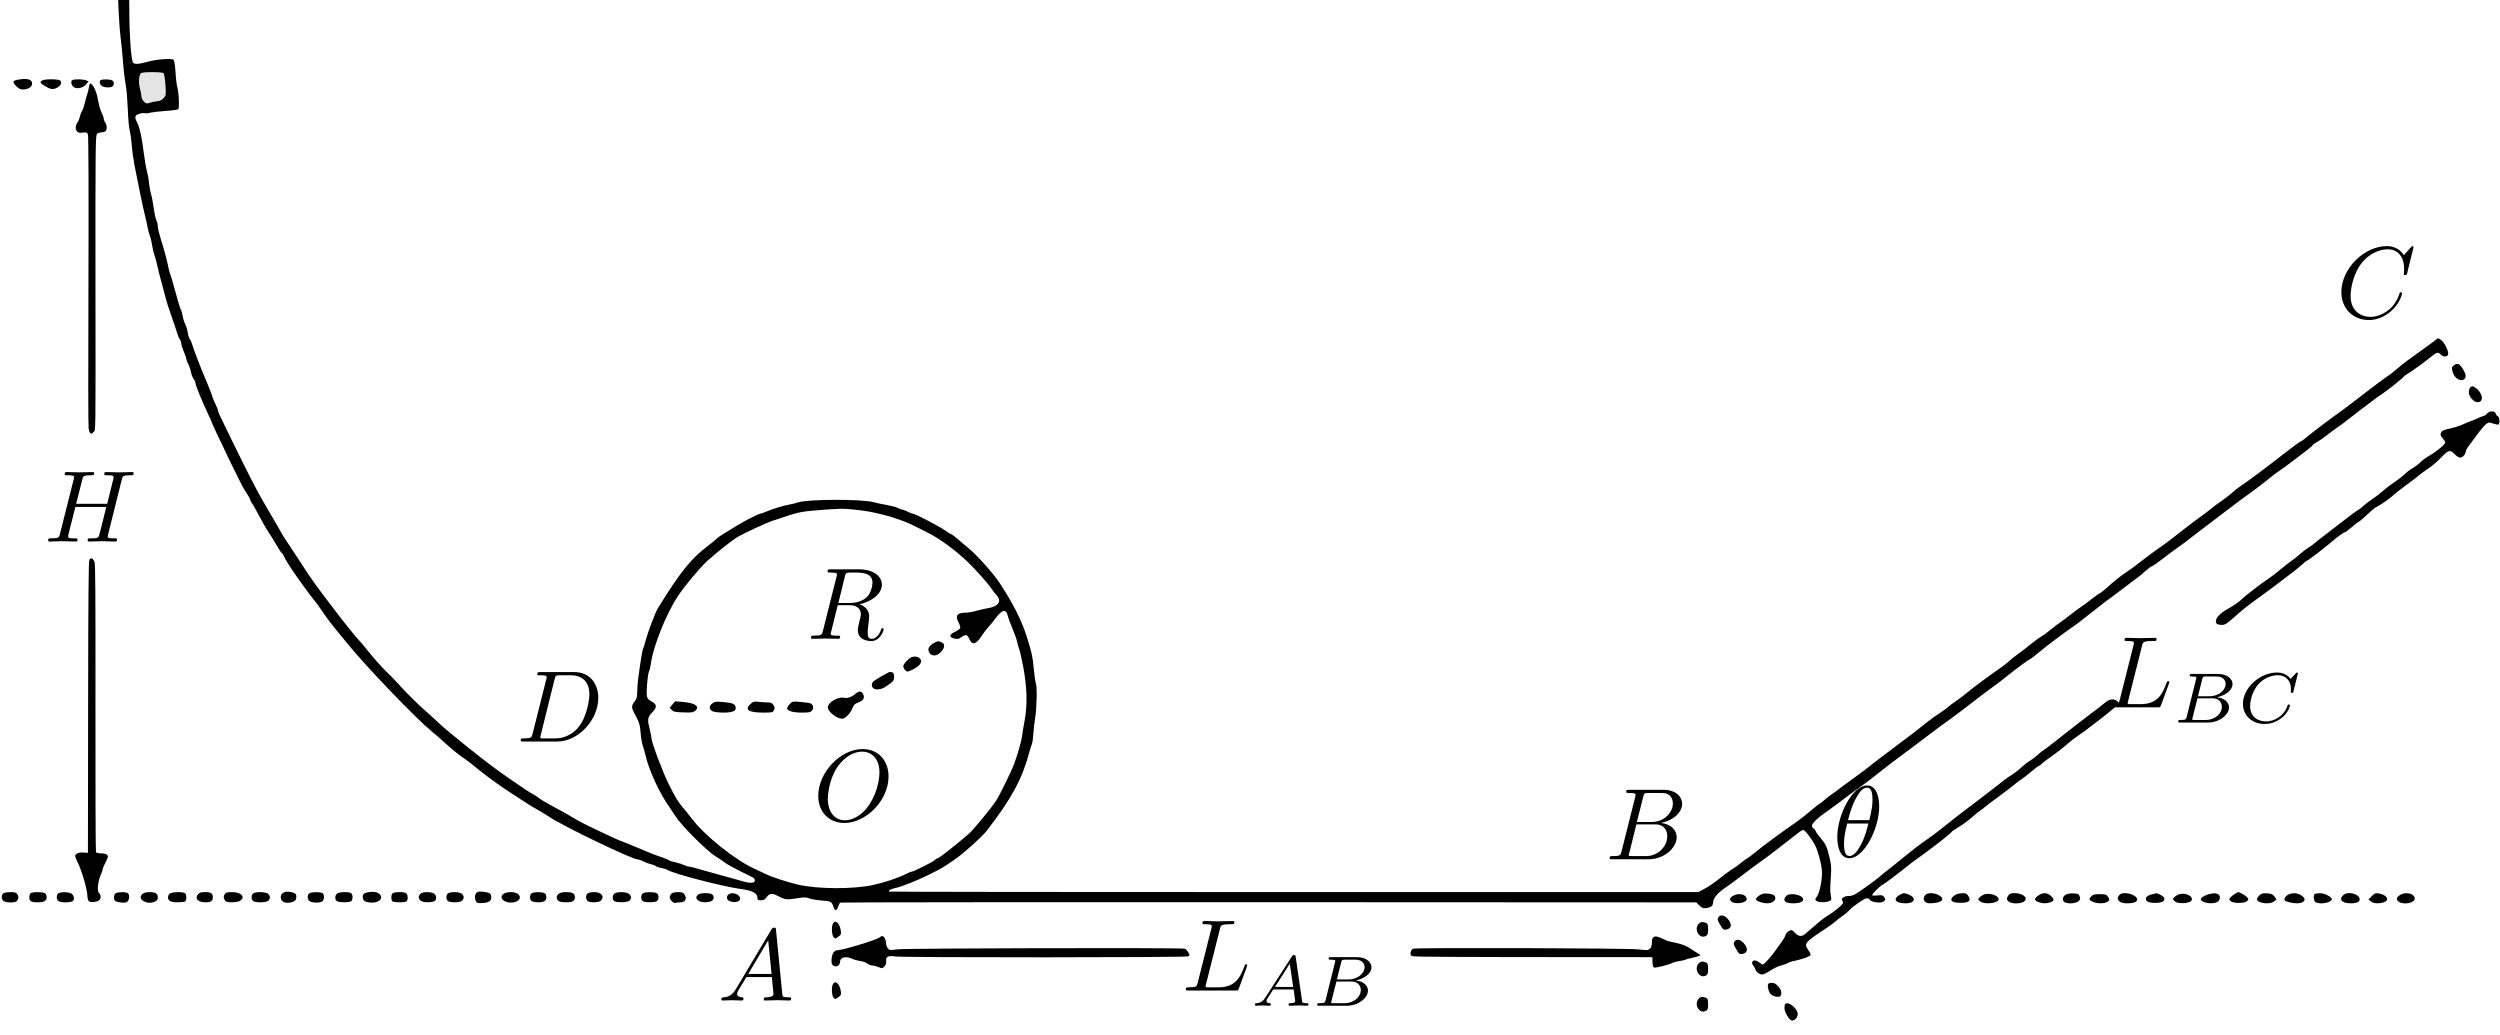 <?xml version="1.0" encoding="UTF-8" standalone="no"?>
<svg
   xmlns:ns1="http://www.iki.fi/pav/software/textext/"
   xmlns:dc="http://purl.org/dc/elements/1.1/"
   xmlns:cc="http://creativecommons.org/ns#"
   xmlns:rdf="http://www.w3.org/1999/02/22-rdf-syntax-ns#"
   xmlns:svg="http://www.w3.org/2000/svg"
   xmlns="http://www.w3.org/2000/svg"
   xmlns:sodipodi="http://sodipodi.sourceforge.net/DTD/sodipodi-0.dtd"
   xmlns:inkscape="http://www.inkscape.org/namespaces/inkscape"
   version="1.0"
   width="2483.323pt"
   height="1028.074pt"
   viewBox="0 0 2483.323 1028.074"
   preserveAspectRatio="xMidYMid meet"
   id="svg406"
   sodipodi:docname="GZ-3-tiyou-0724.svg"
   inkscape:version="0.92.4 (5da689c313, 2019-01-14)">
  <defs
     id="defs410" />
  <sodipodi:namedview
     pagecolor="#ffffff"
     bordercolor="#666666"
     borderopacity="1"
     objecttolerance="10"
     gridtolerance="10"
     guidetolerance="10"
     inkscape:pageopacity="0"
     inkscape:pageshadow="2"
     inkscape:window-width="1920"
     inkscape:window-height="1040"
     id="namedview408"
     showgrid="false"
     inkscape:zoom="0.17639779"
     inkscape:cx="706.10024"
     inkscape:cy="1537.4917"
     inkscape:window-x="0"
     inkscape:window-y="0"
     inkscape:window-maximized="1"
     inkscape:current-layer="surface1" />
  <g
     transform="translate(-130.983,1102.942) scale(0.1,-0.1)"
     fill="#000000"
     stroke="none"
     id="g404">
    <g
       id="g1452"
       ns1:jacobian_sqrt="8.0"
       ns1:alignment="middle center"
       ns1:scale="8.0"
       ns1:preamble="/home/shui/.config/inkscape/extensions/textext/default_packages.tex"
       ns1:text="$ HDRAOL_{AB}B\\theta L_{BC}C $"
       ns1:pdfconverter="pdf2svg"
       ns1:texconverter="pdflatex"
       ns1:version="0.11.0"
       transform="matrix(101.306,0,0,-101.306,-5846.319,24458.766)">
      <g
         id="surface1">
        <g
           id="g1849">
          <g
             id="g46"
             style=""
             transform="matrix(0.01,0,0,-0.01,57.71,241.435)">
            <path
               id="path4"
               d="M2465 11017 c-17 -13 -17 -26 -11 -198 4 -101 13 -233 21 -294 8 -60 19 -175 25 -255 6 -80 18 -176 26 -215 7 -38 16 -144 20 -235 3 -91 11 -187 19 -215 7 -27 16 -90 20 -140 3 -49 15 -137 26 -195 44 -226 82 -409 101 -485 11 -44 24 -103 29 -131 5 -28 15 -66 23 -85 7 -19 17 -59 21 -89 4 -30 14 -73 22 -95 9 -22 21 -69 29 -105 7 -36 25 -105 39 -155 14 -49 32 -117 40 -150 7 -33 34 -118 60 -190 25 -71 51 -148 57 -170 6 -22 17 -47 24 -56 8 -8 14 -25 14 -38 0 -12 11 -48 25 -81 14 -33 25 -65 25 -73 0 -7 9 -31 20 -52 11 -22 23 -58 27 -80 3 -22 14 -51 25 -64 10 -13 18 -32 18 -42 0 -20 58 -161 121 -297 22 -45 39 -85 39 -88 0 -3 21 -49 46 -102 118 -250 176 -370 196 -407 11 -22 34 -67 50 -100 17 -33 40 -73 53 -90 12 -16 26 -41 30 -55 4 -14 13 -32 21 -40 7 -9 39 -65 70 -125 32 -61 72 -130 89 -155 17 -25 53 -82 79 -127 26 -46 51 -83 56 -83 4 0 12 -13 18 -28 17 -50 204 -319 310 -448 9 -11 43 -58 74 -105 32 -46 80 -111 108 -144 27 -33 86 -105 131 -160 180 -222 663 -725 819 -854 36 -29 99 -84 140 -122 78 -70 127 -110 195 -156 22 -15 89 -67 148 -116 88 -71 231 -172 326 -232 14 -9 87 -56 146 -95 13 -8 54 -33 92 -54 37 -21 88 -52 113 -69 137 -92 812 -417 867 -417 10 0 34 -8 53 -19 19 -10 51 -22 70 -26 19 -4 44 -13 55 -21 11 -7 38 -16 60 -20 22 -3 45 -11 52 -16 42 -33 545 -165 723 -188 113 -15 160 -41 160 -87 0 -20 5 -23 34 -23 27 0 39 7 55 29 30 41 54 44 117 10 66 -34 85 -36 186 -19 68 11 84 11 120 -3 24 -8 78 -17 121 -20 84 -4 95 -10 111 -59 15 -44 32 -45 46 -4 6 20 16 39 22 43 6 3 1897 5 4202 4 l4191 -2 32 -31 c27 -26 37 -30 68 -25 47 8 65 23 65 55 0 41 46 96 123 147 40 27 119 85 177 130 58 45 132 101 165 123 69 48 229 171 333 254 39 32 77 58 85 58 17 0 88 -92 118 -153 29 -58 59 -170 66 -244 7 -76 -20 -217 -49 -257 -20 -28 -20 -30 -3 -43 22 -15 83 -17 120 -3 25 9 27 14 21 48 -9 50 -10 70 -1 192 6 89 4 118 -14 193 -24 103 -37 130 -90 191 -22 25 -42 54 -46 65 -3 10 -12 22 -20 25 -8 3 -15 16 -15 29 0 23 69 87 161 148 19 14 57 41 85 62 71 55 193 145 234 173 42 29 131 97 233 179 42 33 95 74 119 91 24 17 96 71 161 120 64 49 154 117 200 151 45 35 107 80 137 100 45 32 222 165 320 243 14 11 61 46 105 78 44 31 110 81 145 110 36 28 74 59 85 67 11 8 43 32 71 53 28 22 64 47 80 55 16 8 58 41 94 72 54 47 267 206 354 265 13 8 38 27 57 43 19 15 75 59 124 97 50 39 100 78 112 88 12 9 38 28 58 42 20 14 80 59 133 100 54 41 108 83 122 92 14 9 48 37 75 62 28 25 59 49 70 52 11 4 55 34 98 68 43 34 113 86 156 116 43 30 94 68 112 83 19 15 71 56 117 90 113 85 242 183 312 237 32 25 102 77 156 115 53 39 128 95 165 125 37 30 75 61 85 68 81 56 121 84 185 134 41 31 99 75 129 98 30 23 57 46 58 51 2 5 18 17 35 26 18 9 58 37 91 62 32 25 85 64 117 87 33 22 74 52 92 67 46 37 146 114 217 167 33 25 66 50 73 55 6 6 31 22 54 37 48 31 205 156 214 171 4 5 22 19 42 31 45 27 156 107 225 163 61 49 71 51 97 23 24 -27 69 -23 73 5 4 30 -35 111 -65 134 -32 26 -34 26 -64 0 -13 -11 -76 -57 -139 -102 -136 -96 -162 -116 -238 -180 -63 -53 -65 -54 -107 -81 -16 -11 -107 -79 -201 -151 -94 -73 -191 -146 -215 -164 -179 -129 -291 -214 -355 -268 -28 -24 -55 -43 -60 -43 -6 0 -80 -55 -167 -122 -177 -139 -383 -292 -434 -324 -19 -12 -49 -35 -66 -52 -31 -28 -98 -80 -147 -112 -12 -8 -48 -36 -79 -61 -31 -25 -76 -59 -101 -76 -25 -17 -84 -62 -132 -99 -151 -119 -227 -176 -276 -208 -26 -18 -83 -60 -127 -94 -123 -95 -130 -100 -187 -138 -62 -42 -108 -79 -189 -152 -32 -28 -63 -52 -67 -52 -5 0 -40 -25 -78 -55 -38 -31 -82 -63 -98 -73 -16 -9 -65 -46 -110 -81 -44 -35 -92 -71 -106 -79 -14 -9 -56 -42 -95 -73 -38 -31 -81 -62 -95 -69 -14 -7 -56 -38 -94 -69 -37 -31 -94 -74 -125 -96 -32 -22 -71 -54 -88 -70 -17 -17 -57 -48 -89 -70 -85 -57 -282 -203 -330 -245 -22 -19 -67 -53 -99 -75 -33 -22 -68 -49 -80 -60 -11 -11 -52 -40 -90 -65 -38 -25 -88 -61 -111 -80 -49 -41 -185 -146 -299 -230 -108 -81 -245 -184 -275 -210 -14 -12 -74 -57 -135 -101 -60 -44 -135 -98 -165 -122 -30 -23 -66 -49 -80 -58 -14 -9 -38 -28 -53 -42 -15 -15 -36 -31 -47 -37 -10 -6 -39 -27 -63 -48 -89 -74 -123 -102 -155 -124 -200 -140 -336 -240 -414 -305 -43 -34 -80 -63 -84 -63 -3 0 -27 -17 -53 -38 -25 -21 -67 -52 -94 -68 -26 -16 -82 -57 -125 -92 -42 -35 -106 -79 -141 -97 l-65 -35 -3964 0 c-2181 0 -3967 2 -3970 5 -11 10 14 25 58 34 62 13 206 70 320 126 134 66 146 73 265 155 91 63 265 219 314 282 237 306 348 509 413 757 11 41 24 83 29 92 5 10 12 58 15 106 3 48 10 113 16 143 16 88 22 306 9 342 -6 17 -16 86 -22 152 -10 114 -19 153 -70 316 -50 155 -127 310 -257 510 -63 99 -231 286 -316 355 -27 22 -74 61 -104 88 -30 26 -59 47 -64 47 -4 0 -29 15 -55 34 -58 41 -296 166 -318 166 -8 0 -32 9 -52 20 -21 11 -45 20 -53 20 -8 0 -28 8 -45 17 -16 9 -64 21 -105 28 -41 7 -100 19 -131 28 -119 32 -657 30 -744 -3 -16 -6 -55 -16 -85 -21 -62 -11 -164 -43 -228 -70 -23 -11 -48 -19 -55 -19 -16 0 -175 -82 -242 -125 -27 -18 -78 -48 -111 -68 -34 -21 -68 -44 -75 -53 -8 -9 -45 -40 -84 -69 -165 -124 -274 -259 -491 -612 -26 -42 -100 -238 -120 -316 -8 -32 -19 -67 -24 -77 -9 -17 -26 -123 -51 -310 -4 -36 -8 -91 -8 -124 -1 -47 -6 -64 -26 -88 -30 -36 -31 -61 -5 -108 49 -90 59 -118 65 -200 3 -47 13 -104 22 -128 8 -24 21 -69 28 -100 32 -138 134 -360 226 -490 24 -35 53 -78 64 -96 52 -86 305 -340 392 -394 32 -19 74 -48 94 -63 19 -15 87 -53 150 -84 63 -31 121 -60 129 -64 8 -5 15 -17 15 -27 0 -26 -44 -30 -109 -11 -28 9 -121 34 -206 57 -85 23 -191 53 -235 66 -44 13 -88 24 -98 24 -10 0 -31 7 -47 15 -16 8 -53 20 -82 26 -29 6 -58 15 -64 20 -6 5 -35 18 -65 28 -101 35 -124 44 -259 102 -74 31 -146 60 -160 64 -23 7 -356 165 -390 185 -119 71 -186 109 -267 151 -54 29 -114 64 -133 79 -19 15 -50 35 -68 44 -31 16 -78 47 -242 161 -130 91 -186 133 -394 298 -116 92 -238 194 -271 226 -33 32 -107 99 -164 149 -57 51 -150 142 -206 204 -57 62 -119 128 -139 145 -43 38 -167 179 -216 243 -19 25 -49 61 -68 80 -33 34 -143 171 -237 295 -25 33 -76 101 -114 150 -78 103 -139 190 -195 278 -22 34 -64 99 -95 145 -81 121 -109 164 -123 192 -7 14 -52 92 -101 174 -48 82 -105 180 -125 218 -41 77 -101 195 -117 227 -5 11 -50 101 -98 198 -49 98 -100 203 -114 233 -14 30 -33 72 -44 92 -10 20 -19 43 -19 50 0 8 -9 32 -20 53 -11 22 -25 54 -30 70 -9 31 -51 138 -74 190 -36 80 -118 295 -127 330 -6 22 -16 47 -24 55 -7 8 -17 38 -21 65 -4 28 -15 65 -25 84 -10 19 -21 55 -25 80 -4 25 -11 51 -15 57 -9 11 -22 55 -74 244 -12 47 -28 99 -35 115 -6 17 -15 50 -19 75 -9 50 -40 166 -77 282 -13 43 -24 91 -24 108 0 17 -6 43 -14 58 -8 15 -19 69 -26 121 -7 52 -18 111 -25 131 -7 21 -16 68 -20 106 -3 38 -13 93 -21 122 -8 29 -21 103 -29 165 -21 165 -41 260 -64 306 -31 59 -28 77 15 91 19 7 44 10 54 7 11 -3 37 -1 57 5 21 5 88 13 149 17 61 4 117 12 124 16 14 9 8 163 -10 225 -5 19 -13 83 -16 142 -5 71 -12 112 -20 119 -20 16 -165 5 -254 -20 -82 -23 -117 -26 -140 -11 -20 12 -39 263 -39 527 -1 169 -4 204 -17 217 -19 20 -54 21 -79 3z m433 -849 c5 -7 13 -58 17 -114 7 -96 6 -102 -17 -128 -17 -20 -35 -29 -68 -32 -25 -3 -58 -10 -73 -16 -24 -9 -31 -7 -52 12 -14 13 -25 35 -25 49 0 14 -7 51 -15 81 -15 55 -11 124 8 148 6 8 42 12 112 12 70 0 106 -4 113 -12z m6777 -4278 c55 -6 120 -15 145 -20 77 -15 204 -47 230 -57 14 -6 50 -18 80 -28 30 -10 75 -28 100 -41 25 -13 91 -46 147 -73 127 -62 293 -184 418 -307 80 -79 193 -207 225 -256 16 -24 39 -53 50 -63 11 -10 20 -31 20 -47 0 -35 -43 -64 -110 -74 -25 -4 -74 -15 -110 -25 -36 -11 -84 -19 -107 -19 -84 0 -107 -29 -72 -94 12 -24 20 -50 17 -58 -4 -8 -27 -25 -53 -37 -56 -26 -58 -52 -4 -65 31 -7 42 -5 67 13 42 30 61 27 77 -13 29 -69 67 -61 124 27 23 35 53 74 66 87 14 13 46 52 71 86 63 86 104 93 119 21 4 -18 24 -73 45 -122 21 -50 42 -109 46 -130 4 -22 13 -54 20 -71 7 -17 25 -98 41 -180 37 -203 41 -362 13 -520 -12 -65 -24 -136 -26 -158 -5 -44 -43 -177 -76 -266 -31 -83 -142 -308 -179 -365 -50 -76 -223 -286 -266 -323 -140 -121 -295 -242 -310 -242 -7 0 -16 -6 -20 -13 -8 -14 -213 -117 -232 -117 -7 0 -34 -11 -60 -25 -74 -37 -215 -84 -321 -106 -196 -42 -544 -40 -735 5 -94 22 -261 76 -305 99 -19 10 -71 34 -115 54 -194 87 -496 329 -623 499 -21 28 -57 73 -80 100 -52 60 -75 97 -145 239 -57 114 -167 408 -167 448 0 12 -9 56 -19 97 -22 86 -17 107 34 160 43 44 38 73 -15 100 -29 15 -39 27 -44 52 -7 43 7 217 21 243 6 11 14 45 18 75 21 165 149 485 262 658 66 100 220 285 294 352 93 83 242 201 293 231 61 37 286 141 341 159 39 12 115 37 170 56 76 25 130 36 225 44 261 22 293 23 415 10z" />
            <g
               id="g12">
              <path
                 id="path10"
                 d="M10455 4585 c-43 -22 -64 -51 -58 -77 14 -57 74 -64 121 -15 41 42 43 83 6 97 -33 13 -33 13 -69 -5z" />
            </g>
            <g
               id="g16">
              <path
                 id="path14"
                 d="M10230 4443 c-29 -10 -80 -67 -80 -88 0 -12 9 -30 20 -40 19 -18 22 -17 74 8 62 31 92 68 77 96 -16 28 -52 38 -91 24z" />
            </g>
            <g
               id="g20">
              <path
                 id="path18"
                 d="M9990 4286 c-122 -66 -145 -83 -148 -107 -7 -60 73 -70 146 -18 26 17 53 39 60 47 18 23 15 79 -4 86 -22 8 -26 8 -54 -8z" />
            </g>
            <g
               id="g24">
              <path
                 id="path22"
                 d="M9683 4086 c-41 -35 -79 -48 -119 -40 -58 11 -154 -48 -154 -94 0 -42 87 -112 140 -112 30 0 81 51 100 101 15 37 24 46 60 59 49 17 64 45 46 81 -16 33 -38 34 -73 5z" />
            </g>
            <g
               id="g28">
              <path
                 id="path26"
                 d="M7886 3979 l-27 -32 21 -21 c17 -18 35 -22 113 -24 80 -3 96 -1 116 16 50 40 1 77 -115 86 l-81 7 -27 -32z" />
            </g>
            <g
               id="g32">
              <path
                 id="path30"
                 d="M8276 3989 c-33 -26 -31 -58 4 -76 14 -7 61 -13 106 -13 95 0 132 18 119 59 -9 28 -32 37 -126 45 -68 6 -78 4 -103 -15z" />
            </g>
            <g
               id="g36">
              <path
                 id="path34"
                 d="M8651 3984 c-61 -55 -18 -84 125 -84 91 0 95 1 106 25 9 19 8 29 -6 50 -13 20 -24 25 -60 25 -24 0 -63 3 -88 6 -40 6 -49 3 -77 -22z" />
            </g>
            <g
               id="g40">
              <path
                 id="path38"
                 d="M9036 3983 c-14 -15 -26 -33 -26 -40 0 -26 57 -43 143 -43 70 0 87 3 101 19 19 20 15 51 -7 69 -7 5 -51 12 -99 16 -85 7 -87 7 -112 -21z" />
            </g>
          </g>
          <g
             id="g50"
             style=""
             transform="matrix(0.01,0,0,-0.01,57.71,241.435)">
            <path
               id="path48"
               d="M1480 10108 c-64 -11 -70 -22 -30 -63 25 -26 42 -35 66 -35 46 0 83 19 90 47 12 47 -36 66 -126 51z" />
          </g>
          <g
             id="g54"
             style=""
             transform="matrix(0.01,0,0,-0.01,57.71,241.435)">
            <path
               id="path52"
               d="M1708 10099 c-10 -5 -18 -14 -18 -19 0 -13 68 -55 103 -64 55 -13 127 52 89 82 -19 15 -149 16 -174 1z" />
          </g>
          <g
             id="g58"
             style=""
             transform="matrix(0.01,0,0,-0.01,57.71,241.435)">
            <path
               id="path56"
               d="M2001 10101 c-19 -12 -6 -57 20 -71 32 -18 91 -2 117 31 l23 29 -26 10 c-32 12 -115 13 -134 1z" />
          </g>
          <g
             id="g62"
             style=""
             transform="matrix(0.01,0,0,-0.01,57.71,241.435)">
            <path
               id="path60"
               d="M2283 10103 c-19 -7 -16 -37 5 -56 22 -20 92 -23 110 -5 18 18 14 46 -7 58 -20 10 -86 12 -108 3z" />
          </g>
          <g
             id="g66"
             style=""
             transform="matrix(0.01,0,0,-0.01,57.71,241.435)">
            <path
               sodipodi:nodetypes="ccscscccscccccsscscccc"
               inkscape:connector-curvature="0"
               id="path64"
               d="m 2165,10033 c -3,-21 -10,-51 -16,-68 -6,-16 -17,-55 -24,-86 -7,-31 -19,-67 -28,-80 -8,-13 -18,-40 -22,-59 -4,-19 -13,-42 -20,-50 -21,-25 -26,-65 -10,-87 12,-17 22,-20 58,-16 38,5 44,2 52,-18 6,-15 8,-567 5,-1494 -3,-808 -2,-1372.258 2,-1391.258 10,-51 25,-61 49,-32 20,24 20,-69.742 18,1412.258 -1,1434 0,1500 17,1513 10,7 30,13 44,13 14,0 31,5 38,12 16,16 15,60 -3,84 -8,10 -15,27 -15,37 0,10 -9,37 -21,60 -11,23 -24,65 -29,93 -13,78 -28,126 -50,162 -26,42 -38,41 -45,-5 z" />
          </g>
          <g
             id="g74"
             style=""
             transform="matrix(0.01,0,0,-0.01,57.71,241.435)">
            <path
               id="path72"
               d="M25351 7303 c-19 -16 -20 -22 -10 -61 17 -65 83 -104 117 -70 19 19 14 50 -18 101 -33 51 -54 58 -89 30z" />
          </g>
          <g
             id="g78"
             style=""
             transform="matrix(0.01,0,0,-0.01,57.71,241.435)">
            <path
               id="path76"
               d="M25510 7081 c-17 -32 -11 -68 15 -100 31 -36 57 -46 85 -31 36 19 17 87 -36 129 -33 26 -50 27 -64 2z" />
          </g>
          <g
             id="g82"
             style=""
             transform="matrix(0.01,0,0,-0.01,57.71,241.435)">
            <path
               id="path80"
               d="M25713 6852 c-13 -2 -29 -12 -36 -22 -7 -10 -26 -22 -42 -25 -17 -4 -39 -13 -50 -20 -11 -6 -38 -18 -60 -25 -22 -7 -60 -23 -85 -35 -25 -12 -80 -30 -123 -39 -64 -14 -80 -22 -89 -41 -9 -20 -7 -29 16 -55 14 -17 26 -35 26 -39 0 -20 -83 -90 -162 -135 -26 -14 -62 -41 -80 -59 -18 -19 -51 -44 -73 -57 -38 -22 -49 -30 -106 -82 -14 -13 -52 -40 -84 -62 -32 -21 -79 -57 -104 -80 -25 -23 -72 -59 -104 -80 -32 -21 -74 -54 -94 -72 -20 -19 -40 -34 -43 -34 -4 0 -43 -28 -88 -62 -44 -35 -134 -103 -199 -153 -65 -49 -125 -97 -135 -105 -30 -27 -44 -37 -66 -49 -18 -10 -77 -56 -133 -105 -9 -7 -32 -24 -50 -37 -19 -13 -63 -48 -98 -77 -35 -30 -80 -64 -100 -78 -83 -54 -242 -177 -285 -219 -26 -25 -66 -52 -138 -93 -66 -38 -108 -83 -108 -117 0 -26 17 -35 63 -35 25 0 47 14 102 63 93 83 156 133 257 205 18 13 69 50 113 83 44 33 105 79 135 102 80 59 172 133 196 157 12 11 24 20 28 20 9 0 168 122 238 182 63 54 124 98 137 98 4 0 34 23 65 50 31 28 61 50 65 50 6 0 68 54 141 123 8 8 31 22 50 32 35 17 136 90 155 111 9 10 84 68 203 156 20 15 44 34 52 42 8 7 35 27 60 43 51 33 107 80 165 140 56 58 74 61 115 18 19 -20 44 -35 56 -35 24 0 54 34 54 61 0 9 19 42 43 72 23 31 62 84 87 117 25 34 57 70 71 80 23 17 29 18 68 4 23 -8 47 -12 52 -9 15 10 11 75 -6 81 -8 3 -17 14 -20 24 -7 21 -21 27 -52 22z" />
          </g>
          <g
             id="g86"
             style=""
             transform="matrix(0.01,0,0,-0.01,57.71,241.435)">
            <path
               id="path84"
               d="M25840 6634 c-16 -40 -13 -50 30 -95 36 -39 42 -42 65 -31 30 14 34 56 10 103 -27 51 -90 65 -105 23z" />
          </g>
          <g
             id="g90"
             style=""
             transform="matrix(0.01,0,0,-0.01,57.71,241.435)">
            <path
               id="path88"
               d="M26003 6448 c-45 -21 -29 -98 21 -98 26 0 36 17 36 60 0 35 -25 52 -57 38z" />
          </g>
          <g
             id="g102"
             style=""
             transform="matrix(0.01,0,0,-0.01,57.71,241.435)">
            <path
               sodipodi:nodetypes="ccccscsccccscsssccc"
               inkscape:connector-curvature="0"
               id="path100"
               d="M 2169,5397.468 C 2162,5382.468 2158,5078 2157,4017 l -2,-1492 -43,3 c -47,3 -82,-11 -82,-33 0,-8 11,-36 24,-62 42,-85 96,-271 96,-333 0,-21 7,-43 15,-50 17,-14 79,-8 101,11 19,15 18,53 -2,70 -21,17 -12,114 17,178 10,24 19,49 19,56 0,7 13,38 29,69 25,50 27,59 14,72 -8,8 -33,14 -58,14 -24,0 -47,5 -51,11 -4,6 -6,671 -5,1478 1,1061 -1,1343.468 -9,1366.468 -14,39 -36,49 -51,22 z" />
          </g>
          <g
             id="g122"
             style=""
             transform="matrix(0.01,0,0,-0.01,57.71,241.435)">
            <path
               id="path120"
               d="M21938 4001 c-18 -16 -80 -64 -138 -107 -107 -81 -207 -158 -353 -274 -45 -36 -95 -74 -111 -84 -16 -10 -48 -35 -70 -56 -23 -21 -54 -44 -71 -53 -16 -9 -50 -35 -75 -58 -39 -36 -80 -67 -139 -104 -9 -5 -59 -44 -111 -85 -53 -41 -111 -86 -130 -100 -18 -14 -59 -45 -91 -70 -32 -25 -80 -61 -106 -80 -26 -19 -92 -71 -147 -115 -98 -79 -149 -118 -256 -192 -30 -21 -110 -83 -177 -138 -67 -55 -141 -115 -166 -133 -25 -18 -58 -45 -73 -60 -31 -28 -174 -132 -236 -170 -20 -12 -49 -22 -65 -20 -37 2 -76 -19 -69 -38 3 -8 8 -20 11 -26 5 -14 -82 -88 -150 -128 -22 -13 -59 -40 -81 -59 -110 -95 -136 -117 -151 -129 -28 -20 -60 -14 -91 19 -28 30 -31 31 -58 18 -16 -8 -31 -26 -35 -42 -4 -15 -18 -40 -31 -57 -12 -16 -39 -53 -58 -81 -42 -62 -119 -149 -132 -149 -6 0 -21 9 -35 20 -14 11 -34 20 -45 20 -25 0 -34 -27 -15 -48 8 -9 18 -27 22 -40 9 -30 49 -56 77 -48 13 3 47 21 77 41 29 19 73 40 98 45 24 6 54 17 66 24 12 8 40 18 62 21 54 10 144 40 157 53 8 8 4 22 -17 51 -47 69 -42 74 194 230 20 13 50 35 66 50 17 15 49 40 73 56 24 16 53 40 65 54 12 14 33 34 47 43 14 10 44 31 68 48 47 33 77 38 89 15 14 -24 103 -37 131 -19 26 17 26 22 7 48 -12 16 -23 18 -65 13 -27 -3 -50 -2 -50 3 0 13 72 86 98 99 24 13 197 143 247 186 17 14 62 48 100 75 125 88 335 251 335 261 0 4 29 24 65 45 36 21 92 61 123 89 31 28 73 62 92 75 19 13 40 28 45 34 6 7 68 54 139 105 70 52 135 102 145 111 9 9 38 32 66 50 27 19 78 58 112 87 34 29 67 53 72 53 6 0 14 6 18 13 4 6 31 28 58 47 66 45 158 116 209 161 23 20 59 48 81 63 55 37 104 72 140 102 17 13 44 34 61 47 67 48 214 170 214 177 0 4 -8 14 -18 23 -29 26 -77 21 -114 -12z" />
          </g>
          <g
             id="g130"
             style=""
             transform="matrix(0.01,0,0,-0.01,57.71,241.435)">
            <path
               id="path128"
               d="M4085 2140 c-31 -12 -44 -32 -38 -62 7 -38 55 -53 109 -36 33 11 39 18 42 45 2 23 -2 34 -15 41 -29 15 -76 21 -98 12z" />
          </g>
          <g
             id="g134"
             style=""
             transform="matrix(0.01,0,0,-0.01,57.71,241.435)">
            <path
               id="path132"
               d="M4910 2140 c-50 -9 -60 -17 -60 -50 0 -37 26 -52 91 -53 74 -1 115 47 72 85 -23 19 -58 25 -103 18z" />
          </g>
          <g
             id="g138"
             style=""
             transform="matrix(0.01,0,0,-0.01,57.71,241.435)">
            <path
               id="path136"
               d="M5965 2134 c-17 -18 -20 -57 -5 -85 9 -16 20 -19 65 -16 63 4 85 19 85 57 0 36 -14 46 -77 53 -40 5 -56 2 -68 -9z" />
          </g>
          <g
             id="g142"
             style=""
             transform="matrix(0.01,0,0,-0.01,57.71,241.435)">
            <path
               id="path140"
               d="M1328 2129 c-26 -14 -23 -65 3 -79 27 -15 106 -15 123 -1 21 18 25 48 9 70 -11 17 -25 21 -66 21 -29 0 -60 -5 -69 -11z" />
          </g>
          <g
             id="g146"
             style=""
             transform="matrix(0.01,0,0,-0.01,57.71,241.435)">
            <path
               id="path144"
               d="M1592 2128 c-7 -7 -12 -24 -12 -38 0 -38 18 -50 78 -50 69 0 92 13 92 50 0 19 -7 33 -19 40 -27 14 -124 13 -139 -2z" />
          </g>
          <g
             id="g150"
             style=""
             transform="matrix(0.01,0,0,-0.01,57.71,241.435)">
            <path
               id="path148"
               d="M1868 2129 c-25 -14 -24 -65 1 -79 30 -16 126 -13 141 5 18 22 4 64 -26 75 -33 13 -94 12 -116 -1z" />
          </g>
          <g
             id="g154"
             style=""
             transform="matrix(0.01,0,0,-0.01,57.71,241.435)">
            <path
               id="path152"
               d="M2428 2129 c-21 -12 -24 -62 -5 -76 6 -6 33 -13 59 -15 36 -4 51 -2 63 12 18 20 20 61 3 78 -15 15 -96 15 -120 1z" />
          </g>
          <g
             id="g158"
             style=""
             transform="matrix(0.01,0,0,-0.01,57.71,241.435)">
            <path
               id="path156"
               d="M2689 2121 c-56 -45 39 -109 116 -77 29 12 35 20 35 45 0 37 -22 51 -83 51 -29 0 -53 -7 -68 -19z" />
          </g>
          <g
             id="g162"
             style=""
             transform="matrix(0.01,0,0,-0.01,57.71,241.435)">
            <path
               id="path160"
               d="M2956 2124 c-9 -8 -16 -24 -16 -34 0 -35 28 -50 90 -50 32 0 65 3 74 6 19 7 22 64 4 82 -18 18 -133 15 -152 -4z" />
          </g>
          <g
             id="g166"
             style=""
             transform="matrix(0.01,0,0,-0.01,57.71,241.435)">
            <path
               id="path164"
               d="M3237 2122 c-39 -43 -5 -82 69 -82 56 0 74 12 74 50 0 38 -18 50 -75 50 -38 0 -57 -5 -68 -18z" />
          </g>
          <g
             id="g170"
             style=""
             transform="matrix(0.01,0,0,-0.01,57.71,241.435)">
            <path
               id="path168"
               d="M3496 2119 c-14 -21 -12 -42 7 -66 14 -19 117 -17 145 3 54 37 10 84 -80 84 -47 0 -60 -4 -72 -21z" />
          </g>
          <g
             id="g174"
             style=""
             transform="matrix(0.01,0,0,-0.01,57.71,241.435)">
            <path
               id="path172"
               d="M3778 2129 c-25 -14 -24 -65 1 -79 31 -16 127 -13 145 6 21 21 20 47 -2 67 -21 19 -116 23 -144 6z" />
          </g>
          <g
             id="g178"
             style=""
             transform="matrix(0.01,0,0,-0.01,57.71,241.435)">
            <path
               id="path176"
               d="M4328 2129 c-26 -15 -23 -65 4 -80 30 -16 103 -16 122 1 19 15 21 61 4 78 -15 15 -106 15 -130 1z" />
          </g>
          <g
             id="g182"
             style=""
             transform="matrix(0.01,0,0,-0.01,57.71,241.435)">
            <path
               id="path180"
               d="M4596 2124 c-22 -21 -20 -61 3 -74 27 -14 124 -13 139 2 7 7 12 24 12 38 0 14 -5 31 -12 38 -18 18 -123 15 -142 -4z" />
          </g>
          <g
             id="g186"
             style=""
             transform="matrix(0.01,0,0,-0.01,57.71,241.435)">
            <path
               id="path184"
               d="M5142 2128 c-18 -18 -15 -75 4 -82 9 -3 37 -6 64 -6 68 0 80 7 80 44 0 45 -16 56 -80 56 -31 0 -61 -5 -68 -12z" />
          </g>
          <g
             id="g190"
             style=""
             transform="matrix(0.01,0,0,-0.01,57.71,241.435)">
            <path
               id="path188"
               d="M5416 2124 c-41 -40 -7 -84 65 -84 28 0 59 5 70 10 24 13 25 52 1 73 -25 22 -115 23 -136 1z" />
          </g>
          <g
             id="g194"
             style=""
             transform="matrix(0.01,0,0,-0.01,57.71,241.435)">
            <path
               id="path192"
               d="M5688 2129 c-25 -14 -24 -65 1 -79 31 -16 117 -12 135 6 21 21 20 47 -2 67 -21 19 -106 23 -134 6z" />
          </g>
          <g
             id="g198"
             style=""
             transform="matrix(0.01,0,0,-0.01,57.71,241.435)">
            <path
               id="path196"
               d="M6232 2124 c-50 -35 -6 -87 74 -87 73 0 111 53 62 87 -12 9 -43 16 -68 16 -25 0 -56 -7 -68 -16z" />
          </g>
          <g
             id="g202"
             style=""
             transform="matrix(0.01,0,0,-0.01,57.71,241.435)">
            <path
               id="path200"
               d="M6508 2129 c-25 -14 -24 -65 1 -79 11 -5 38 -10 61 -10 57 0 80 14 80 50 0 19 -7 33 -19 40 -25 13 -101 13 -123 -1z" />
          </g>
          <g
             id="g206"
             style=""
             transform="matrix(0.01,0,0,-0.01,57.71,241.435)">
            <path
               id="path204"
               d="M6770 2122 c-18 -14 -21 -25 -17 -44 8 -29 30 -38 95 -38 59 0 82 14 82 50 0 37 -23 50 -88 50 -33 0 -57 -6 -72 -18z" />
          </g>
          <g
             id="g210"
             style=""
             transform="matrix(0.01,0,0,-0.01,57.71,241.435)">
            <path
               id="path208"
               d="M7058 2129 c-25 -14 -24 -65 1 -79 30 -16 107 -12 125 6 40 39 7 84 -62 84 -26 0 -55 -5 -64 -11z" />
          </g>
          <g
             id="g214"
             style=""
             transform="matrix(0.01,0,0,-0.01,57.71,241.435)">
            <path
               id="path212"
               d="M7316 2124 c-22 -21 -20 -61 3 -74 25 -13 102 -13 135 0 33 12 35 53 4 74 -30 21 -121 21 -142 0z" />
          </g>
          <g
             id="g218"
             style=""
             transform="matrix(0.01,0,0,-0.01,57.71,241.435)">
            <path
               id="path216"
               d="M7598 2129 c-25 -14 -24 -65 1 -79 25 -13 107 -13 132 0 12 7 19 21 19 40 0 19 -7 33 -19 40 -25 13 -111 13 -133 -1z" />
          </g>
          <g
             id="g222"
             style=""
             transform="matrix(0.01,0,0,-0.01,57.71,241.435)">
            <path
               id="path220"
               d="M7876 2124 c-9 -8 -16 -24 -16 -35 0 -25 38 -62 57 -55 8 3 30 6 49 6 46 0 65 36 40 75 -14 21 -24 25 -66 25 -31 0 -54 -6 -64 -16z" />
          </g>
          <g
             id="g226"
             style=""
             transform="matrix(0.01,0,0,-0.01,57.71,241.435)">
            <path
               id="path224"
               d="M23205 2122 c-16 -11 -36 -26 -44 -36 -12 -15 -12 -19 3 -34 24 -24 138 -24 162 0 17 16 17 19 -2 39 -15 17 -71 49 -86 49 -2 0 -16 -8 -33 -18z" />
          </g>
          <g
             id="g230"
             style=""
             transform="matrix(0.01,0,0,-0.01,57.71,241.435)">
            <path
               id="path228"
               d="M8136 2114 c-22 -21 -20 -40 6 -58 25 -18 84 -21 122 -6 32 12 36 54 7 70 -31 16 -117 12 -135 -6z" />
          </g>
          <g
             id="g234"
             style=""
             transform="matrix(0.01,0,0,-0.01,57.71,241.435)">
            <path
               id="path232"
               d="M8436 2117 c-11 -8 -17 -23 -14 -38 6 -46 128 -51 128 -4 0 43 -75 71 -114 42z" />
          </g>
          <g
             id="g238"
             style=""
             transform="matrix(0.01,0,0,-0.01,57.71,241.435)">
            <path
               id="path236"
               d="M18573 2122 c-28 -9 -63 -38 -63 -52 0 -17 65 -40 113 -40 63 0 101 48 62 80 -17 14 -82 22 -112 12z" />
          </g>
          <g
             id="g242"
             style=""
             transform="matrix(0.01,0,0,-0.01,57.71,241.435)">
            <path
               id="path240"
               d="M19913 2109 c-64 -41 -31 -79 66 -79 87 0 108 49 36 83 -46 22 -63 21 -102 -4z" />
          </g>
          <g
             id="g246"
             style=""
             transform="matrix(0.01,0,0,-0.01,57.71,241.435)">
            <path
               id="path244"
               d="M20178 2118 c-27 -22 -30 -53 -8 -73 15 -14 31 -17 80 -13 94 7 117 48 45 82 -40 19 -95 21 -117 4z" />
          </g>
          <g
             id="g250"
             style=""
             transform="matrix(0.01,0,0,-0.01,57.71,241.435)">
            <path
               id="path248"
               d="M20468 2114 c-15 -8 -32 -23 -38 -33 -16 -30 14 -46 86 -46 77 0 104 18 83 56 -6 13 -17 27 -23 31 -18 13 -79 8 -108 -8z" />
          </g>
          <g
             id="g254"
             style=""
             transform="matrix(0.01,0,0,-0.01,57.71,241.435)">
            <path
               id="path252"
               d="M20754 2119 c-17 -5 -39 -18 -50 -30 -19 -21 -19 -21 5 -40 42 -34 181 -18 181 21 0 35 -82 64 -136 49z" />
          </g>
          <g
             id="g258"
             style=""
             transform="matrix(0.01,0,0,-0.01,57.71,241.435)">
            <path
               id="path256"
               d="M20986 2108 c-21 -29 -20 -41 2 -61 26 -24 122 -23 152 1 43 35 -11 82 -94 82 -35 0 -48 -5 -60 -22z" />
          </g>
          <g
             id="g262"
             style=""
             transform="matrix(0.01,0,0,-0.01,57.71,241.435)">
            <path
               id="path260"
               d="M21286 2111 c-49 -33 -52 -49 -12 -66 42 -18 82 -19 125 -4 38 14 39 27 3 62 -34 32 -75 35 -116 8z" />
          </g>
          <g
             id="g266"
             style=""
             transform="matrix(0.01,0,0,-0.01,57.71,241.435)">
            <path
               id="path264"
               d="M21548 2115 c-33 -19 -38 -59 -9 -75 33 -17 106 -12 132 9 20 16 22 23 14 47 -9 26 -15 29 -60 31 -30 2 -61 -3 -77 -12z" />
          </g>
          <g
             id="g270"
             style=""
             transform="matrix(0.01,0,0,-0.01,57.71,241.435)">
            <path
               id="path268"
               d="M22076 2114 c-42 -41 -7 -84 69 -84 73 0 107 14 103 41 -7 47 -136 80 -172 43z" />
          </g>
          <g
             id="g274"
             style=""
             transform="matrix(0.01,0,0,-0.01,57.71,241.435)">
            <path
               id="path272"
               d="M22393 2118 c-52 -11 -74 -41 -49 -67 23 -22 139 -23 161 0 21 21 10 44 -30 63 -18 9 -35 16 -37 15 -1 -1 -22 -5 -45 -11z" />
          </g>
          <g
             id="g278"
             style=""
             transform="matrix(0.01,0,0,-0.01,57.71,241.435)">
            <path
               id="path276"
               d="M22668 2121 c-30 -7 -68 -35 -68 -51 0 -5 11 -17 25 -26 31 -20 128 -15 151 8 36 36 -39 85 -108 69z" />
          </g>
          <g
             id="g282"
             style=""
             transform="matrix(0.01,0,0,-0.01,57.71,241.435)">
            <path
               id="path280"
               d="M22953 2120 c-43 -10 -85 -38 -80 -53 11 -35 124 -50 165 -21 27 19 29 60 3 74 -22 11 -41 11 -88 0z" />
          </g>
          <g
             id="g286"
             style=""
             transform="matrix(0.01,0,0,-0.01,57.71,241.435)">
            <path
               id="path284"
               d="M23444 2105 c-14 -14 -24 -31 -21 -38 12 -38 128 -51 168 -18 l24 19 -21 29 c-18 23 -29 28 -72 31 -45 3 -56 -1 -78 -23z" />
          </g>
          <g
             id="g290"
             style=""
             transform="matrix(0.01,0,0,-0.01,57.71,241.435)">
            <path
               id="path288"
               d="M23729 2115 c-28 -15 -43 -40 -34 -56 8 -12 74 -29 118 -29 79 0 103 43 43 79 -39 24 -89 26 -127 6z" />
          </g>
          <g
             id="g294"
             style=""
             transform="matrix(0.01,0,0,-0.01,57.71,241.435)">
            <path
               id="path292"
               d="M23993 2123 c-21 -8 -16 -71 6 -83 43 -23 148 -5 158 27 7 21 -68 63 -112 62 -22 0 -46 -3 -52 -6z" />
          </g>
          <g
             id="g298"
             style=""
             transform="matrix(0.01,0,0,-0.01,57.71,241.435)">
            <path
               id="path296"
               d="M24272 2113 c-51 -44 -17 -83 71 -83 57 0 87 14 87 40 0 51 -113 81 -158 43z" />
          </g>
          <g
             id="g302"
             style=""
             transform="matrix(0.01,0,0,-0.01,57.71,241.435)">
            <path
               id="path300"
               d="M24548 2100 l-32 -33 23 -18 c26 -21 82 -25 130 -8 59 21 27 73 -52 86 -31 5 -41 1 -69 -27z" />
          </g>
          <g
             id="g306"
             style=""
             transform="matrix(0.01,0,0,-0.01,57.71,241.435)">
            <path
               id="path304"
               d="M24828 2113 c-38 -24 -43 -44 -18 -65 45 -37 160 -16 160 28 0 49 -86 71 -142 37z" />
          </g>
          <g
             id="g310"
             style=""
             transform="matrix(0.01,0,0,-0.01,57.71,241.435)">
            <path
               id="path308"
               d="M18289 2105 c-37 -20 -43 -41 -16 -60 40 -28 147 -10 147 25 0 46 -74 66 -131 35z" />
          </g>
          <g
             id="g314"
             style=""
             transform="matrix(0.01,0,0,-0.01,57.71,241.435)">
            <path
               id="path312"
               d="M18807 2102 c-40 -44 -13 -72 68 -72 72 0 111 20 95 50 -21 39 -134 55 -163 22z" />
          </g>
          <g
             id="g318"
             style=""
             transform="matrix(0.01,0,0,-0.01,57.71,241.435)">
            <path
               id="path316"
               d="M21800 2100 c-28 -28 -25 -39 15 -56 45 -19 115 -18 143 2 19 13 20 18 11 37 -17 32 -28 37 -91 37 -45 0 -63 -5 -78 -20z" />
          </g>
          <g
             id="g330"
             style=""
             transform="matrix(0.01,0,0,-0.01,57.71,241.435)">
            <path
               id="path328"
               d="M18140 1890 c-9 -16 -6 -29 16 -65 31 -54 38 -59 69 -51 41 10 50 41 25 82 -35 56 -89 73 -110 34z" />
          </g>
          <g
             id="g334"
             style=""
             transform="matrix(0.01,0,0,-0.01,57.71,241.435)">
            <path
               id="path332"
               d="M9460 1831 c-16 -31 -12 -112 6 -132 16 -18 18 -18 46 3 27 19 30 25 25 60 -10 72 -54 112 -77 69z" />
          </g>
          <g
             id="g338"
             style=""
             transform="matrix(0.01,0,0,-0.01,57.71,241.435)">
            <path
               id="path336"
               d="M17951 1831 c-54 -54 4 -156 69 -121 19 10 25 33 20 90 -2 31 -8 37 -42 45 -19 5 -32 1 -47 -14z" />
          </g>
          <g
             id="g342"
             style=""
             transform="matrix(0.01,0,0,-0.01,57.71,241.435)">
            <path
               sodipodi:nodetypes="cscsscccscccccccccssc"
               inkscape:connector-curvature="0"
               id="path340"
               d="m 9917,1695 c -33,-25 -363,-125 -413,-125 -31,0 -51,-29 -57,-83 -3,-34 0,-52 10,-62 29,-29 73,-8 73,34 0,42 61,56 118,27 15,-7 49,-17 77,-21 27,-4 60,-15 73,-26 14,-10 35,-19 49,-19 13,0 40,-7 60,-15 35,-15 38,-14 57,5 14,13 19,31 18,55 -3,44 18,54 91,44 85,-12 2845.565,-11 2868.565,1 19,11 19,12 2,40 -9,16 -24,32 -32,35 -29,11 -2738.565,5 -2819.565,-6 -73,-10 -77,-10 -94,11 -10,12 -18,37 -18,55 0,30 -21,65 -38,65 -4,0 -15,-7 -25,-15 z" />
          </g>
          <g
             id="g346"
             style=""
             transform="matrix(0.01,0,0,-0.01,57.71,241.435)">
            <path
               sodipodi:nodetypes="cscccscccccccsscc"
               inkscape:connector-curvature="0"
               id="path344"
               d="m 17508,1699 c -13,-7 -18,-23 -18,-53 0,-30 -6,-48 -20,-61 -18,-16 -28,-17 -107,-7 -98,13 -2183.557,19 -2214.557,7 -22,-9 -33,-53 -18,-68 9,-9 -35.443,-12 997.557,-14 l 1367,-1 1,-47 c 0,-26 6,-50 13,-54 12,-8 148,26 186,46 11,6 43,14 70,18 28,3 59,12 70,19 48.669,10.835 143.32,31.36 128.606,40.702 L 17845,1600 c -62.484,39.669 -172,48 -212,66 -94,42 -105,45 -125,33 z" />
          </g>
          <g
             id="g374"
             style=""
             transform="matrix(0.01,0,0,-0.01,57.71,241.435)">
            <path
               id="path372"
               d="M18628 1233 c-6 -25 8 -72 27 -93 22 -24 85 -36 96 -18 16 25 9 58 -22 93 -24 27 -39 35 -64 35 -24 0 -35 -5 -37 -17z" />
          </g>
          <g
             id="g378"
             style=""
             transform="matrix(0.01,0,0,-0.01,57.71,241.435)">
            <path
               id="path376"
               d="M18797 1043 c-4 -3 -7 -23 -7 -43 0 -38 50 -120 74 -120 28 0 56 32 56 64 0 54 -93 129 -123 99z" />
          </g>
          <g
             transform="matrix(0.01,0,0,-0.01,59.284,243.822)"
             id="g1219"
             style="">
            <path
               inkscape:connector-curvature="0"
               d="m 18140,1890 c -9,-16 -6,-29 16,-65 31,-54 38,-59 69,-51 41,10 50,41 25,82 -35,56 -89,73 -110,34 z"
               id="path1217" />
          </g>
          <g
             transform="matrix(0.01,0,0,-0.01,57.71,245.318)"
             id="g1223"
             style="">
            <path
               inkscape:connector-curvature="0"
               d="m 17951,1831 c -54,-54 4,-156 69,-121 19,10 25,33 20,90 -2,31 -8,37 -42,45 -19,5 -32,1 -47,-14 z"
               id="path1221" />
          </g>
          <g
             id="g1227"
             transform="matrix(0.01,0,0,-0.01,57.71,248.78)"
             style="">
            <path
               id="path1225"
               d="m 17951,1831 c -54,-54 4,-156 69,-121 19,10 25,33 20,90 -2,31 -8,37 -42,45 -19,5 -32,1 -47,-14 z"
               inkscape:connector-curvature="0" />
          </g>
          <g
             transform="matrix(0.01,0,0,-0.01,57.71,247.371)"
             id="g1231"
             style="">
            <path
               inkscape:connector-curvature="0"
               d="m 9460,1831 c -16,-31 -12,-112 6,-132 16,-18 18,-18 46,3 27,19 30,25 25,60 -10,72 -54,112 -77,69 z"
               id="path1229" />
          </g>
          <rect
             transform="matrix(0.01,0,0,0.01,57.71,241.435)"
             y="-10192.89"
             x="2606.618"
             height="356.084"
             width="377.343"
             id="rect1233"
             style="opacity:0.109;fill:#000000;fill-opacity:1;stroke:#000000;stroke-width:16.395;stroke-miterlimit:4;stroke-dasharray:none;stroke-opacity:1" />
          <g
             transform="translate(-73.747,50.896)"
             style="fill:#000000;fill-opacity:1"
             id="g1401">
            <path
               inkscape:connector-curvature="0"
               style="stroke:none;stroke-width:0"
               d="M 7.609,-6.047 C 7.703,-6.406 7.719,-6.5 8.438,-6.5 c 0.266,0 0.344,0 0.344,-0.203 0,-0.109 -0.109,-0.109 -0.141,-0.109 -0.281,0 -1,0.031 -1.281,0.031 -0.281,0 -0.984,-0.031 -1.281,-0.031 -0.078,0 -0.188,0 -0.188,0.203 0,0.109 0.094,0.109 0.281,0.109 0.016,0 0.203,0 0.375,0.016 0.188,0.031 0.266,0.031 0.266,0.172 0,0.031 0,0.047 -0.031,0.188 L 6.188,-3.703 H 3.141 l 0.594,-2.344 C 3.812,-6.406 3.844,-6.5 4.562,-6.5 c 0.266,0 0.344,0 0.344,-0.203 0,-0.109 -0.109,-0.109 -0.141,-0.109 -0.281,0 -1,0.031 -1.281,0.031 -0.281,0 -0.984,-0.031 -1.281,-0.031 -0.078,0 -0.188,0 -0.188,0.203 0,0.109 0.094,0.109 0.281,0.109 0.016,0 0.203,0 0.375,0.016 0.172,0.031 0.266,0.031 0.266,0.172 0,0.031 0,0.062 -0.031,0.188 L 1.562,-0.781 c -0.094,0.391 -0.109,0.469 -0.906,0.469 -0.172,0 -0.266,0 -0.266,0.203 C 0.391,0 0.516,0 0.531,0 0.812,0 1.516,-0.031 1.797,-0.031 2,-0.031 2.219,-0.016 2.438,-0.016 2.656,-0.016 2.875,0 3.078,0 3.156,0 3.281,0 3.281,-0.203 3.281,-0.312 3.188,-0.312 3,-0.312 c -0.375,0 -0.641,0 -0.641,-0.172 0,-0.062 0.016,-0.109 0.016,-0.172 l 0.688,-2.734 h 3.031 c -0.406,1.656 -0.641,2.609 -0.688,2.75 C 5.312,-0.312 5.125,-0.312 4.5,-0.312 c -0.141,0 -0.234,0 -0.234,0.203 C 4.266,0 4.391,0 4.406,0 4.688,0 5.391,-0.031 5.672,-0.031 5.875,-0.031 6.094,-0.016 6.312,-0.016 6.531,-0.016 6.75,0 6.953,0 7.031,0 7.156,0 7.156,-0.203 7.156,-0.312 7.062,-0.312 6.875,-0.312 c -0.359,0 -0.641,0 -0.641,-0.172 0,-0.062 0.016,-0.109 0.031,-0.172 z m 0,0"
               transform="translate(148.712,134.765)"
               id="path1399" />
          </g>
          <g
             transform="translate(-36.514,70.509)"
             style="fill:#000000;fill-opacity:1"
             id="g1405">
            <path
               inkscape:connector-curvature="0"
               style="stroke:none;stroke-width:0"
               d="m 1.578,-0.781 c -0.094,0.391 -0.109,0.469 -0.906,0.469 -0.156,0 -0.266,0 -0.266,0.188 C 0.406,0 0.484,0 0.672,0 h 3.312 c 2.062,0 4.031,-2.109 4.031,-4.281 0,-1.406 -0.844,-2.531 -2.344,-2.531 h -3.344 c -0.188,0 -0.297,0 -0.297,0.188 0,0.125 0.078,0.125 0.281,0.125 0.125,0 0.312,0.016 0.422,0.016 0.172,0.031 0.219,0.047 0.219,0.172 0,0.031 0,0.062 -0.031,0.188 z M 3.734,-6.125 C 3.828,-6.469 3.844,-6.5 4.281,-6.5 h 1.062 c 0.969,0 1.797,0.531 1.797,1.844 0,0.484 -0.188,2.125 -1.047,3.219 -0.281,0.375 -1.062,1.125 -2.297,1.125 h -1.125 c -0.141,0 -0.156,0 -0.219,0 -0.094,-0.016 -0.125,-0.031 -0.125,-0.109 0,-0.031 0,-0.047 0.047,-0.219 z m 0,0"
               transform="translate(157.801,134.765)"
               id="path1403" />
          </g>
          <g
             transform="translate(-16.578,60.436)"
             style="fill:#000000;fill-opacity:1"
             id="g1409">
            <path
               inkscape:connector-curvature="0"
               style="stroke:none;stroke-width:0"
               d="m 3.734,-6.125 c 0.062,-0.234 0.094,-0.328 0.281,-0.359 C 4.109,-6.5 4.422,-6.5 4.625,-6.5 c 0.703,0 1.812,0 1.812,0.984 0,0.344 -0.156,1.031 -0.547,1.422 -0.266,0.25 -0.781,0.578 -1.688,0.578 H 3.094 Z m 1.438,2.734 c 1.016,-0.219 2.188,-0.922 2.188,-1.922 0,-0.859 -0.891,-1.5 -2.203,-1.5 H 2.328 c -0.203,0 -0.297,0 -0.297,0.203 C 2.031,-6.5 2.125,-6.5 2.312,-6.5 c 0.016,0 0.203,0 0.375,0.016 0.188,0.031 0.266,0.031 0.266,0.172 0,0.031 0,0.062 -0.031,0.188 l -1.344,5.344 C 1.484,-0.391 1.469,-0.312 0.672,-0.312 0.5,-0.312 0.406,-0.312 0.406,-0.109 0.406,0 0.531,0 0.547,0 c 0.281,0 0.984,-0.031 1.25,-0.031 0.281,0 1,0.031 1.281,0.031 0.078,0 0.188,0 0.188,-0.203 0,-0.109 -0.078,-0.109 -0.281,-0.109 -0.359,0 -0.641,0 -0.641,-0.172 0,-0.062 0.016,-0.109 0.031,-0.172 l 0.656,-2.641 h 1.188 c 0.906,0 1.078,0.562 1.078,0.906 0,0.141 -0.078,0.453 -0.141,0.688 C 5.094,-1.422 5,-1.062 5,-0.859 5,0.219 6.203,0.219 6.328,0.219 c 0.844,0 1.203,-1 1.203,-1.141 0,-0.125 -0.109,-0.125 -0.125,-0.125 -0.094,0 -0.109,0.062 -0.125,0.141 C 7.031,-0.172 6.594,0 6.375,0 6.047,0 5.969,-0.219 5.969,-0.609 c 0,-0.312 0.062,-0.812 0.109,-1.141 0.016,-0.141 0.031,-0.328 0.031,-0.469 0,-0.766 -0.672,-1.078 -0.938,-1.172 z m 0,0"
               transform="translate(166.328,134.765)"
               id="path1407" />
          </g>
          <g
             transform="translate(7.135,43.439)"
             style="fill:#000000;fill-opacity:1"
             id="g1415">
            <path
               inkscape:connector-curvature="0"
               style="stroke:none;stroke-width:0"
               d="m 135.672,186.086 c -0.391,0.656 -0.781,0.797 -1.219,0.828 -0.125,0.016 -0.219,0.016 -0.219,0.203 0,0.062 0.062,0.109 0.141,0.109 0.266,0 0.578,-0.031 0.844,-0.031 0.344,0 0.688,0.031 1,0.031 0.062,0 0.188,0 0.188,-0.188 0,-0.109 -0.078,-0.125 -0.156,-0.125 -0.219,-0.016 -0.469,-0.094 -0.469,-0.344 0,-0.125 0.062,-0.234 0.141,-0.375 l 0.766,-1.266 h 2.5 c 0.016,0.203 0.156,1.562 0.156,1.656 0,0.297 -0.516,0.328 -0.719,0.328 -0.141,0 -0.234,0 -0.234,0.203 0,0.109 0.109,0.109 0.141,0.109 0.406,0 0.828,-0.031 1.234,-0.031 0.25,0 0.891,0.031 1.141,0.031 0.047,0 0.172,0 0.172,-0.203 0,-0.109 -0.094,-0.109 -0.234,-0.109 -0.609,0 -0.609,-0.062 -0.641,-0.359 l -0.609,-6.219 c -0.016,-0.203 -0.016,-0.25 -0.188,-0.25 -0.156,0 -0.203,0.078 -0.266,0.172 z m 1.203,-1.469 1.953,-3.297 0.328,3.297 z m 0,0"
               id="path1411" />
            <path
               inkscape:connector-curvature="0"
               style="stroke:none;stroke-width:0"
               d="m 150.627,165.256 c 0,-1.609 -1.062,-2.688 -2.547,-2.688 -2.141,0 -4.344,2.266 -4.344,4.594 0,1.656 1.125,2.656 2.562,2.656 2.109,0 4.328,-2.188 4.328,-4.562 z m -4.281,4.297 c -0.984,0 -1.672,-0.797 -1.672,-2.109 0,-0.453 0.141,-1.906 0.906,-3.062 0.688,-1.047 1.656,-1.562 2.453,-1.562 0.812,0 1.703,0.562 1.703,2.047 0,0.719 -0.266,2.266 -1.25,3.5 -0.484,0.609 -1.297,1.188 -2.141,1.188 z m 0,0"
               id="path1413" />
          </g>
          <g
             transform="translate(-2.802,94.919)"
             id="g1489">
            <g
               id="g1419"
               style="fill:#000000;fill-opacity:1">
              <path
                 id="path1417"
                 transform="translate(189.323,134.765)"
                 d="M 3.734,-6.031 C 3.812,-6.391 3.844,-6.5 4.781,-6.5 c 0.297,0 0.375,0 0.375,-0.188 0,-0.125 -0.109,-0.125 -0.156,-0.125 -0.328,0 -1.141,0.031 -1.469,0.031 -0.297,0 -1.031,-0.031 -1.328,-0.031 -0.062,0 -0.188,0 -0.188,0.203 0,0.109 0.094,0.109 0.281,0.109 0.016,0 0.203,0 0.375,0.016 0.172,0.031 0.266,0.031 0.266,0.172 0,0.031 0,0.062 -0.031,0.188 L 1.562,-0.781 c -0.094,0.391 -0.109,0.469 -0.906,0.469 -0.172,0 -0.266,0 -0.266,0.203 C 0.391,0 0.484,0 0.656,0 h 4.625 C 5.516,0 5.516,0 5.578,-0.172 L 6.375,-2.328 c 0.031,-0.109 0.031,-0.125 0.031,-0.141 0,-0.031 -0.031,-0.109 -0.109,-0.109 -0.094,0 -0.109,0.062 -0.172,0.219 -0.344,0.906 -0.781,2.047 -2.5,2.047 H 2.688 c -0.141,0 -0.172,0 -0.219,0 -0.109,-0.016 -0.141,-0.031 -0.141,-0.109 0,-0.031 0,-0.047 0.047,-0.219 z m 0,0"
                 style="stroke:none;stroke-width:0"
                 inkscape:connector-curvature="0" />
            </g>
            <g
               id="g1425"
               style="fill:#000000;fill-opacity:1">
              <path
                 id="path1421"
                 transform="translate(196.098,136.259)"
                 d="m 1.438,-0.844 c -0.25,0.391 -0.469,0.562 -0.875,0.594 -0.078,0 -0.172,0 -0.172,0.141 C 0.391,-0.031 0.453,0 0.5,0 0.672,0 0.906,-0.031 1.094,-0.031 1.312,-0.031 1.609,0 1.812,0 1.844,0 1.953,0 1.953,-0.156 1.953,-0.25 1.859,-0.25 1.828,-0.25 1.781,-0.266 1.531,-0.266 1.531,-0.453 c 0,-0.094 0.062,-0.203 0.094,-0.266 l 0.562,-0.875 h 2 L 4.344,-0.438 C 4.328,-0.359 4.281,-0.25 3.875,-0.25 c -0.094,0 -0.188,0 -0.188,0.156 C 3.688,-0.062 3.703,0 3.797,0 4,0 4.5,-0.031 4.703,-0.031 c 0.125,0 0.281,0.016 0.406,0.016 C 5.234,-0.016 5.375,0 5.5,0 5.594,0 5.641,-0.062 5.641,-0.141 5.641,-0.25 5.562,-0.25 5.453,-0.25 c -0.406,0 -0.422,-0.062 -0.438,-0.219 l -0.625,-4.312 C 4.375,-4.922 4.359,-4.969 4.234,-4.969 4.094,-4.969 4.062,-4.906 4,-4.812 Z m 0.922,-1 L 3.812,-4.125 4.141,-1.844 Z m 0,0"
                 style="stroke:none;stroke-width:0"
                 inkscape:connector-curvature="0" />
              <path
                 id="path1423"
                 transform="translate(202.089,136.259)"
                 d="M 1.328,-0.547 C 1.266,-0.312 1.25,-0.25 0.703,-0.25 0.594,-0.25 0.5,-0.25 0.5,-0.109 0.5,0 0.578,0 0.703,0 H 3.406 c 1.172,0 2.078,-0.797 2.078,-1.484 0,-0.5 -0.453,-0.922 -1.203,-1 0.844,-0.156 1.547,-0.688 1.547,-1.281 0,-0.531 -0.531,-1 -1.438,-1 h -2.531 c -0.141,0 -0.234,0 -0.234,0.156 0,0.094 0.094,0.094 0.234,0.094 0,0 0.141,0 0.266,0.016 0.141,0.016 0.156,0.031 0.156,0.109 0,0 0,0.047 -0.031,0.141 z m 1.109,-2.031 0.422,-1.688 c 0.062,-0.219 0.062,-0.25 0.359,-0.25 h 1.062 c 0.703,0 0.875,0.469 0.875,0.734 0,0.562 -0.641,1.203 -1.578,1.203 z M 2.109,-0.25 C 1.891,-0.25 1.875,-0.266 1.875,-0.328 c 0,0 0,-0.031 0.031,-0.141 L 2.391,-2.375 H 3.875 c 0.641,0 0.906,0.438 0.906,0.828 0,0.703 -0.719,1.297 -1.562,1.297 z m 0,0"
                 style="stroke:none;stroke-width:0"
                 inkscape:connector-curvature="0" />
            </g>
          </g>
          <g
             transform="translate(19.096,82.051)"
             style="fill:#000000;fill-opacity:1"
             id="g1429">
            <path
               inkscape:connector-curvature="0"
               style="stroke:none;stroke-width:0"
               d="M 1.594,-0.781 C 1.5,-0.391 1.469,-0.312 0.688,-0.312 c -0.172,0 -0.266,0 -0.266,0.203 C 0.422,0 0.516,0 0.688,0 H 4.25 C 5.828,0 7,-1.172 7,-2.156 7,-2.875 6.422,-3.453 5.453,-3.562 6.484,-3.75 7.531,-4.484 7.531,-5.438 c 0,-0.734 -0.656,-1.375 -1.844,-1.375 H 2.328 c -0.188,0 -0.281,0 -0.281,0.203 0,0.109 0.094,0.109 0.281,0.109 0.016,0 0.203,0 0.375,0.016 0.172,0.031 0.266,0.031 0.266,0.172 0,0.031 -0.016,0.062 -0.031,0.188 z m 1.5,-2.875 0.625,-2.469 C 3.812,-6.469 3.828,-6.5 4.25,-6.5 h 1.297 c 0.875,0 1.078,0.594 1.078,1.031 0,0.875 -0.859,1.812 -2.062,1.812 z m -0.438,3.344 c -0.141,0 -0.156,0 -0.219,0 -0.109,-0.016 -0.141,-0.031 -0.141,-0.109 0,-0.031 0,-0.047 0.062,-0.219 l 0.688,-2.781 h 1.875 c 0.953,0 1.156,0.734 1.156,1.156 C 6.078,-1.281 5.188,-0.312 4,-0.312 Z m 0,0"
               transform="translate(208.947,134.765)"
               id="path1427" />
          </g>
          <g
             transform="translate(33.366,81.841)"
             style="fill:#000000;fill-opacity:1"
             id="g1433">
            <path
               inkscape:connector-curvature="0"
               style="stroke:none;stroke-width:0"
               d="m 4.531,-4.984 c 0,-0.656 -0.172,-2.047 -1.188,-2.047 -1.391,0 -2.922,2.812 -2.922,5.094 0,0.938 0.281,2.047 1.188,2.047 1.406,0 2.922,-2.859 2.922,-5.094 z M 1.469,-3.625 C 1.641,-4.25 1.844,-5.047 2.25,-5.766 2.516,-6.25 2.875,-6.812 3.328,-6.812 c 0.484,0 0.547,0.641 0.547,1.203 0,0.5 -0.078,1 -0.312,1.984 z m 2,0.328 C 3.359,-2.844 3.156,-2 2.766,-1.281 c -0.344,0.688 -0.719,1.172 -1.156,1.172 -0.328,0 -0.531,-0.297 -0.531,-1.219 0,-0.422 0.062,-1 0.312,-1.969 z m 0,0"
               transform="translate(217.002,134.765)"
               id="path1431" />
          </g>
          <g
             transform="translate(54.98,67.151)"
             id="g1497">
            <g
               id="g1437"
               style="fill:#000000;fill-opacity:1">
              <path
                 id="path1435"
                 transform="translate(221.957,134.765)"
                 d="M 3.734,-6.031 C 3.812,-6.391 3.844,-6.5 4.781,-6.5 c 0.297,0 0.375,0 0.375,-0.188 0,-0.125 -0.109,-0.125 -0.156,-0.125 -0.328,0 -1.141,0.031 -1.469,0.031 -0.297,0 -1.031,-0.031 -1.328,-0.031 -0.062,0 -0.188,0 -0.188,0.203 0,0.109 0.094,0.109 0.281,0.109 0.016,0 0.203,0 0.375,0.016 0.172,0.031 0.266,0.031 0.266,0.172 0,0.031 0,0.062 -0.031,0.188 L 1.562,-0.781 c -0.094,0.391 -0.109,0.469 -0.906,0.469 -0.172,0 -0.266,0 -0.266,0.203 C 0.391,0 0.484,0 0.656,0 h 4.625 C 5.516,0 5.516,0 5.578,-0.172 L 6.375,-2.328 c 0.031,-0.109 0.031,-0.125 0.031,-0.141 0,-0.031 -0.031,-0.109 -0.109,-0.109 -0.094,0 -0.109,0.062 -0.172,0.219 -0.344,0.906 -0.781,2.047 -2.5,2.047 H 2.688 c -0.141,0 -0.172,0 -0.219,0 -0.109,-0.016 -0.141,-0.031 -0.141,-0.109 0,-0.031 0,-0.047 0.047,-0.219 z m 0,0"
                 style="stroke:none;stroke-width:0"
                 inkscape:connector-curvature="0" />
            </g>
            <g
               id="g1441"
               style="fill:#000000;fill-opacity:1">
              <path
                 id="path1439"
                 transform="translate(228.737,136.259)"
                 d="M 1.328,-0.547 C 1.266,-0.312 1.25,-0.25 0.703,-0.25 0.594,-0.25 0.5,-0.25 0.5,-0.109 0.5,0 0.578,0 0.703,0 H 3.406 c 1.172,0 2.078,-0.797 2.078,-1.484 0,-0.5 -0.453,-0.922 -1.203,-1 0.844,-0.156 1.547,-0.688 1.547,-1.281 0,-0.531 -0.531,-1 -1.438,-1 h -2.531 c -0.141,0 -0.234,0 -0.234,0.156 0,0.094 0.094,0.094 0.234,0.094 0,0 0.141,0 0.266,0.016 0.141,0.016 0.156,0.031 0.156,0.109 0,0 0,0.047 -0.031,0.141 z m 1.109,-2.031 0.422,-1.688 c 0.062,-0.219 0.062,-0.25 0.359,-0.25 h 1.062 c 0.703,0 0.875,0.469 0.875,0.734 0,0.562 -0.641,1.203 -1.578,1.203 z M 2.109,-0.25 C 1.891,-0.25 1.875,-0.266 1.875,-0.328 c 0,0 0,-0.031 0.031,-0.141 L 2.391,-2.375 H 3.875 c 0.641,0 0.906,0.438 0.906,0.828 0,0.703 -0.719,1.297 -1.562,1.297 z m 0,0"
                 style="stroke:none;stroke-width:0"
                 inkscape:connector-curvature="0" />
            </g>
            <g
               id="g1445"
               style="fill:#000000;fill-opacity:1">
              <path
                 id="path1443"
                 transform="translate(235.099,136.259)"
                 d="m 5.875,-4.812 c 0,-0.031 -0.016,-0.094 -0.094,-0.094 -0.047,0 -0.062,0.016 -0.125,0.094 l -0.5,0.531 c -0.062,-0.078 -0.453,-0.625 -1.312,-0.625 -1.703,0 -3.359,1.5 -3.359,3.078 0,1.141 0.891,1.969 2.141,1.969 0.375,0 1.047,-0.078 1.766,-0.688 0.547,-0.469 0.703,-1.062 0.703,-1.125 0,-0.094 -0.078,-0.094 -0.125,-0.094 -0.078,0 -0.094,0.031 -0.125,0.109 -0.281,0.953 -1.25,1.547 -2.094,1.547 -0.75,0 -1.562,-0.406 -1.562,-1.5 0,-0.203 0.047,-1.297 0.844,-2.188 0.484,-0.531 1.219,-0.844 1.875,-0.844 0.812,0 1.281,0.578 1.281,1.359 0,0.188 -0.016,0.25 -0.016,0.281 0,0.094 0.094,0.094 0.125,0.094 0.109,0 0.109,-0.016 0.141,-0.156 z m 0,0"
                 style="stroke:none;stroke-width:0"
                 inkscape:connector-curvature="0" />
            </g>
          </g>
          <g
             transform="translate(57.918,28.959)"
             style="fill:#000000;fill-opacity:1"
             id="g1449">
            <path
               inkscape:connector-curvature="0"
               style="stroke:none;stroke-width:0"
               d="m 7.578,-6.922 c 0,-0.031 -0.016,-0.109 -0.109,-0.109 -0.031,0 -0.047,0.016 -0.156,0.125 L 6.625,-6.141 C 6.531,-6.281 6.078,-7.031 4.969,-7.031 2.734,-7.031 0.5,-4.828 0.5,-2.516 0.5,-0.875 1.672,0.219 3.203,0.219 c 0.859,0 1.625,-0.391 2.156,-0.859 0.922,-0.812 1.094,-1.719 1.094,-1.75 C 6.453,-2.5 6.344,-2.5 6.328,-2.5 c -0.062,0 -0.109,0.031 -0.125,0.109 -0.094,0.281 -0.328,1 -1.016,1.578 -0.688,0.547 -1.312,0.719 -1.828,0.719 -0.891,0 -1.953,-0.516 -1.953,-2.062 0,-0.578 0.203,-2.188 1.203,-3.359 0.609,-0.703 1.547,-1.203 2.438,-1.203 1.016,0 1.609,0.766 1.609,1.922 0,0.406 -0.031,0.406 -0.031,0.516 0,0.094 0.109,0.094 0.141,0.094 0.125,0 0.125,-0.016 0.188,-0.203 z m 0,0"
               transform="translate(241.797,134.765)"
               id="path1447" />
          </g>
        </g>
      </g>
    </g>
  </g>
</svg>
